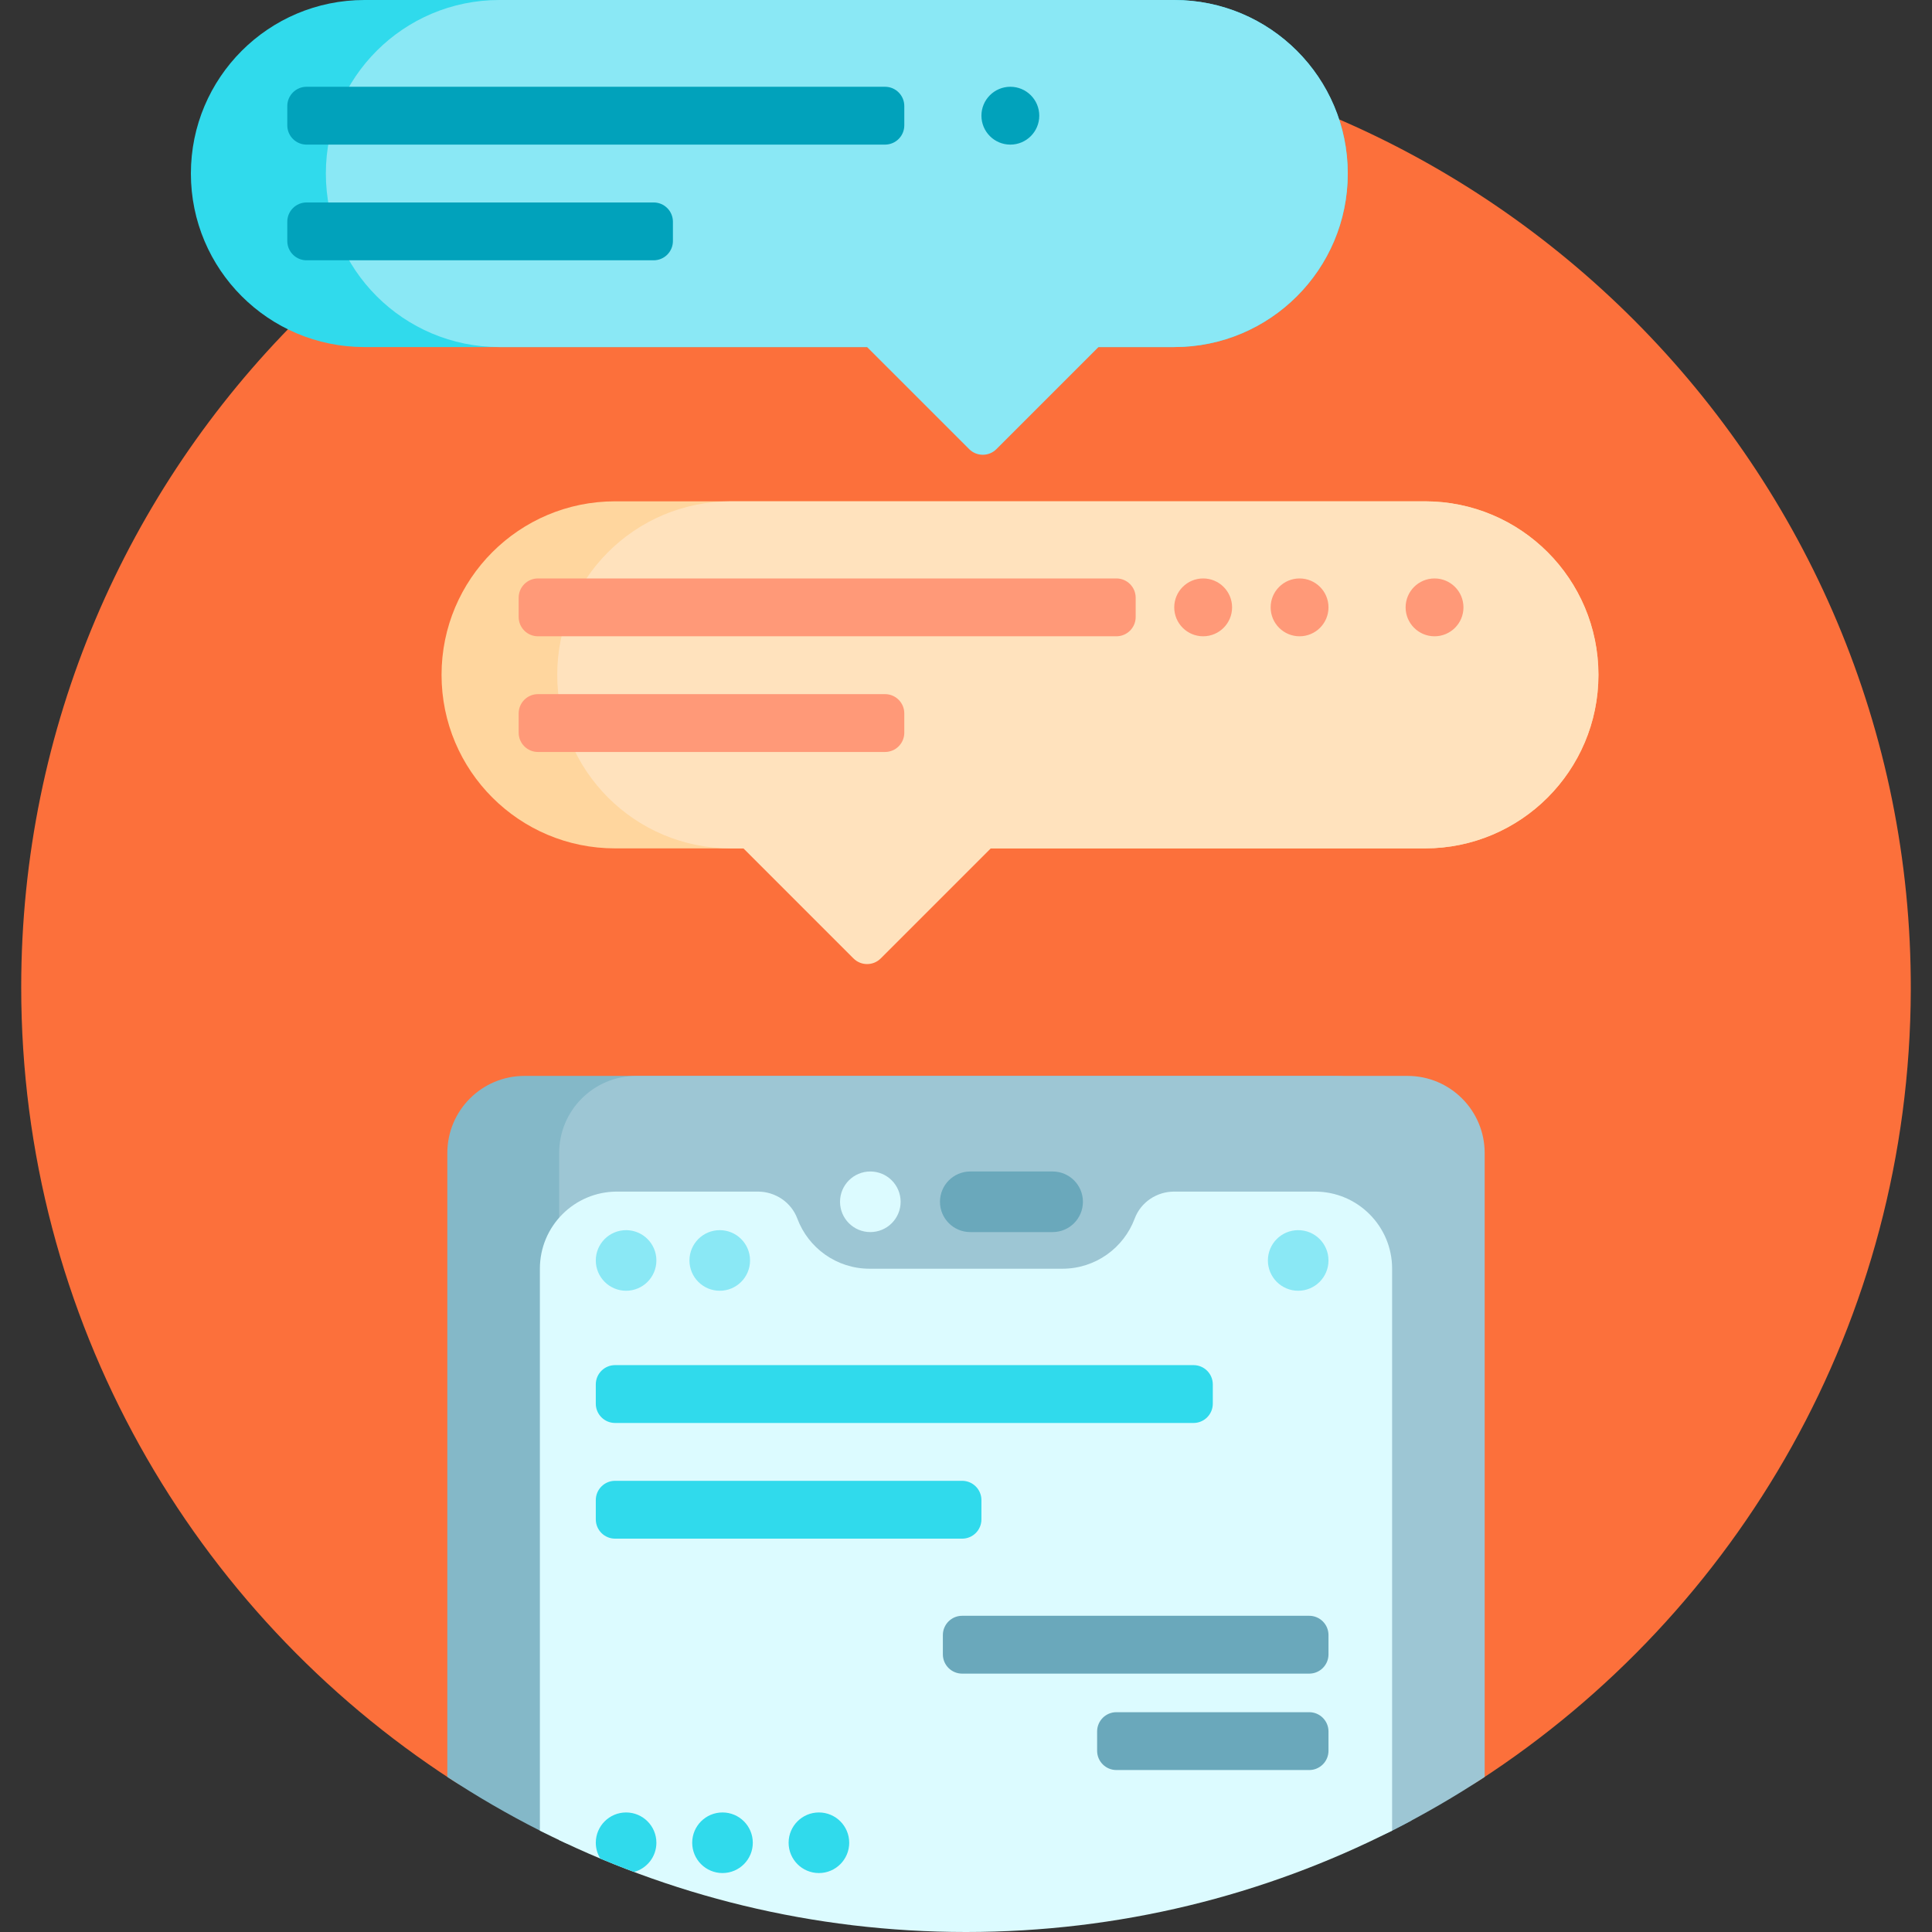<?xml version="1.0" encoding="iso-8859-1"?>
<!-- Generator: Adobe Illustrator 19.0.0, SVG Export Plug-In . SVG Version: 6.00 Build 0)  -->
<svg xmlns="http://www.w3.org/2000/svg" xmlns:xlink="http://www.w3.org/1999/xlink" version="1.1" id="Capa_1" x="0px" y="0px" viewBox="0 0 501 501" style="enable-background:new 0 0 501 501;" xml:space="preserve" width="512" height="512">
<rect x="0" y="0" width="501" height="501" fill="#333333" stroke="none"/>
<g>
	<path style="fill:#FC703B;" d="M5.5,256c0-135.31,109.69-245,244.999-245c135.278,0,245.417,110.495,245,245.772   c-0.265,85.863-44.707,161.317-111.782,204.859c-5.142,3.338-11.277,4.811-17.364,4.091C329.185,461.328,290.393,459,250.5,459   c-39.893,0-78.685,2.328-115.853,6.722c-6.055,0.716-12.168-0.721-17.283-4.038C50.043,418.019,5.5,342.217,5.5,256z"/>
	<path style="fill:#84B8C8;" d="M366,299v173.106c-1.656,0.887-3.323,1.755-5.001,2.605   c-33.201,16.809-187.798,16.809-220.998-0.003c-8.282-4.194-16.293-8.844-24.001-13.917V299c0-11.046,8.954-20,20-20h210   C357.046,279,366,287.954,366,299z"/>
	<path style="fill:#9DC6D4;" d="M385,299v161.792c-7.709,5.073-15.72,9.723-24.002,13.917   C327.799,491.52,176.952,492.444,145,477.175V299c0-11.046,8.954-20,20-20h200C376.046,279,385,287.954,385,299z"/>
	<path style="fill:#DCFBFF;" d="M361,329v145.712C327.798,491.52,290.258,501,250.5,501s-77.298-9.48-110.5-26.288V329   c0-11.046,8.954-20,20-20h36.519c4.532,0,8.655,2.759,10.242,7.004C209.599,323.595,216.918,329,225.5,329h50   c8.582,0,15.901-5.405,18.739-12.996c1.587-4.245,5.71-7.004,10.242-7.004H341C352.046,309,361,317.954,361,329z M225.69,303.786   c-4.339,0-7.857,3.518-7.857,7.857s3.518,7.857,7.857,7.857c4.339,0,7.857-3.518,7.857-7.857S230.03,303.786,225.69,303.786z"/>
	<path style="fill:#8AE8F5;" d="M170.214,326.857c0,4.339-3.518,7.857-7.857,7.857s-7.857-3.518-7.857-7.857   s3.518-7.857,7.857-7.857S170.214,322.518,170.214,326.857z M186.643,319c-4.339,0-7.857,3.518-7.857,7.857   s3.518,7.857,7.857,7.857s7.857-3.518,7.857-7.857S190.982,319,186.643,319z M336.643,319c-4.339,0-7.857,3.518-7.857,7.857   s3.518,7.857,7.857,7.857s7.857-3.518,7.857-7.857S340.982,319,336.643,319z"/>
	<path style="fill:#6AA8BB;" d="M272.964,319.5h-21.357c-4.339,0-7.857-3.518-7.857-7.857l0,0c0-4.339,3.518-7.857,7.857-7.857   h21.357c4.339,0,7.857,3.518,7.857,7.857l0,0C280.821,315.982,277.304,319.5,272.964,319.5z"/>
	<path style="fill:#6AA8BB;" d="M344.5,424v5c0,2.761-2.239,5-5,5h-90c-2.761,0-5-2.239-5-5v-5c0-2.761,2.239-5,5-5h90   C342.261,419,344.5,421.239,344.5,424z M339.5,444h-50c-2.761,0-5,2.239-5,5v5c0,2.761,2.239,5,5,5h50c2.761,0,5-2.239,5-5v-5   C344.5,446.239,342.261,444,339.5,444z"/>
	<path style="fill:#30DAEC;" d="M170.214,477.857c0,3.625-2.459,6.669-5.798,7.575c-2.942-1.104-5.861-2.255-8.748-3.468   c-0.736-1.196-1.168-2.6-1.168-4.107c0-4.339,3.518-7.857,7.857-7.857S170.214,473.518,170.214,477.857z M212.357,470   c-4.339,0-7.857,3.518-7.857,7.857s3.518,7.857,7.857,7.857s7.857-3.518,7.857-7.857S216.697,470,212.357,470z M187.357,470   c-4.339,0-7.857,3.518-7.857,7.857s3.518,7.857,7.857,7.857s7.857-3.518,7.857-7.857S191.697,470,187.357,470z M309.5,354h-150   c-2.761,0-5,2.239-5,5v5c0,2.761,2.239,5,5,5h150c2.761,0,5-2.239,5-5v-5C314.5,356.239,312.261,354,309.5,354z M249.5,384h-90   c-2.761,0-5,2.239-5,5v5c0,2.761,2.239,5,5,5h90c2.761,0,5-2.239,5-5v-5C254.5,386.239,252.261,384,249.5,384z"/>
	<path style="fill:#30DAEC;" d="M304.5,90h-210c-24.853,0-45-20.147-45-45v0c0-24.853,20.147-45,45-45h210c24.853,0,45,20.147,45,45   v0C349.5,69.853,329.353,90,304.5,90z"/>
	<path style="fill:#8AE8F5;" d="M349.5,45L349.5,45c0,24.853-20.147,45-45,45h-19.645l-26.464,26.464   c-1.953,1.953-5.118,1.953-7.071,0L224.855,90H129.5c-24.853,0-45-20.147-45-45l0,0c0-24.853,20.147-45,45-45h175   C329.353,0,349.5,20.147,349.5,45z"/>
	<path style="fill:#01A2BB;" d="M234.5,27.5v5c0,2.761-2.239,5-5,5h-150c-2.761,0-5-2.239-5-5v-5c0-2.761,2.239-5,5-5h150   C232.261,22.5,234.5,24.739,234.5,27.5z M262,22.5c-4.142,0-7.5,3.358-7.5,7.5s3.358,7.5,7.5,7.5s7.5-3.358,7.5-7.5   S266.142,22.5,262,22.5z M169.5,52.5h-90c-2.761,0-5,2.239-5,5v5c0,2.761,2.239,5,5,5h90c2.761,0,5-2.239,5-5v-5   C174.5,54.739,172.261,52.5,169.5,52.5z"/>
	<path style="fill:#FFD69E;" d="M369.5,220h-210c-24.853,0-45-20.147-45-45v0c0-24.853,20.147-45,45-45h210   c24.853,0,45,20.147,45,45v0C414.5,199.853,394.353,220,369.5,220z"/>
	<path style="fill:#FFE2BD;" d="M414.5,175L414.5,175c0,24.853-20.147,45-45,45H256.926l-28.536,28.536   c-1.953,1.953-5.118,1.953-7.071,0L192.784,220H189.5c-24.853,0-45-20.147-45-45l0,0c0-24.853,20.147-45,45-45h180   C394.353,130,414.5,150.147,414.5,175z"/>
	<path style="fill:#FF9978;" d="M294.5,155v5c0,2.761-2.239,5-5,5h-150c-2.761,0-5-2.239-5-5v-5c0-2.761,2.239-5,5-5h150   C292.261,150,294.5,152.239,294.5,155z M312,150c-4.142,0-7.5,3.358-7.5,7.5s3.358,7.5,7.5,7.5s7.5-3.358,7.5-7.5   S316.142,150,312,150z M337,150c-4.142,0-7.5,3.358-7.5,7.5s3.358,7.5,7.5,7.5s7.5-3.358,7.5-7.5S341.142,150,337,150z M372,150   c-4.142,0-7.5,3.358-7.5,7.5s3.358,7.5,7.5,7.5s7.5-3.358,7.5-7.5S376.142,150,372,150z M229.5,180h-90c-2.761,0-5,2.239-5,5v5   c0,2.761,2.239,5,5,5h90c2.761,0,5-2.239,5-5v-5C234.5,182.239,232.261,180,229.5,180z"/>
</g>















</svg>
